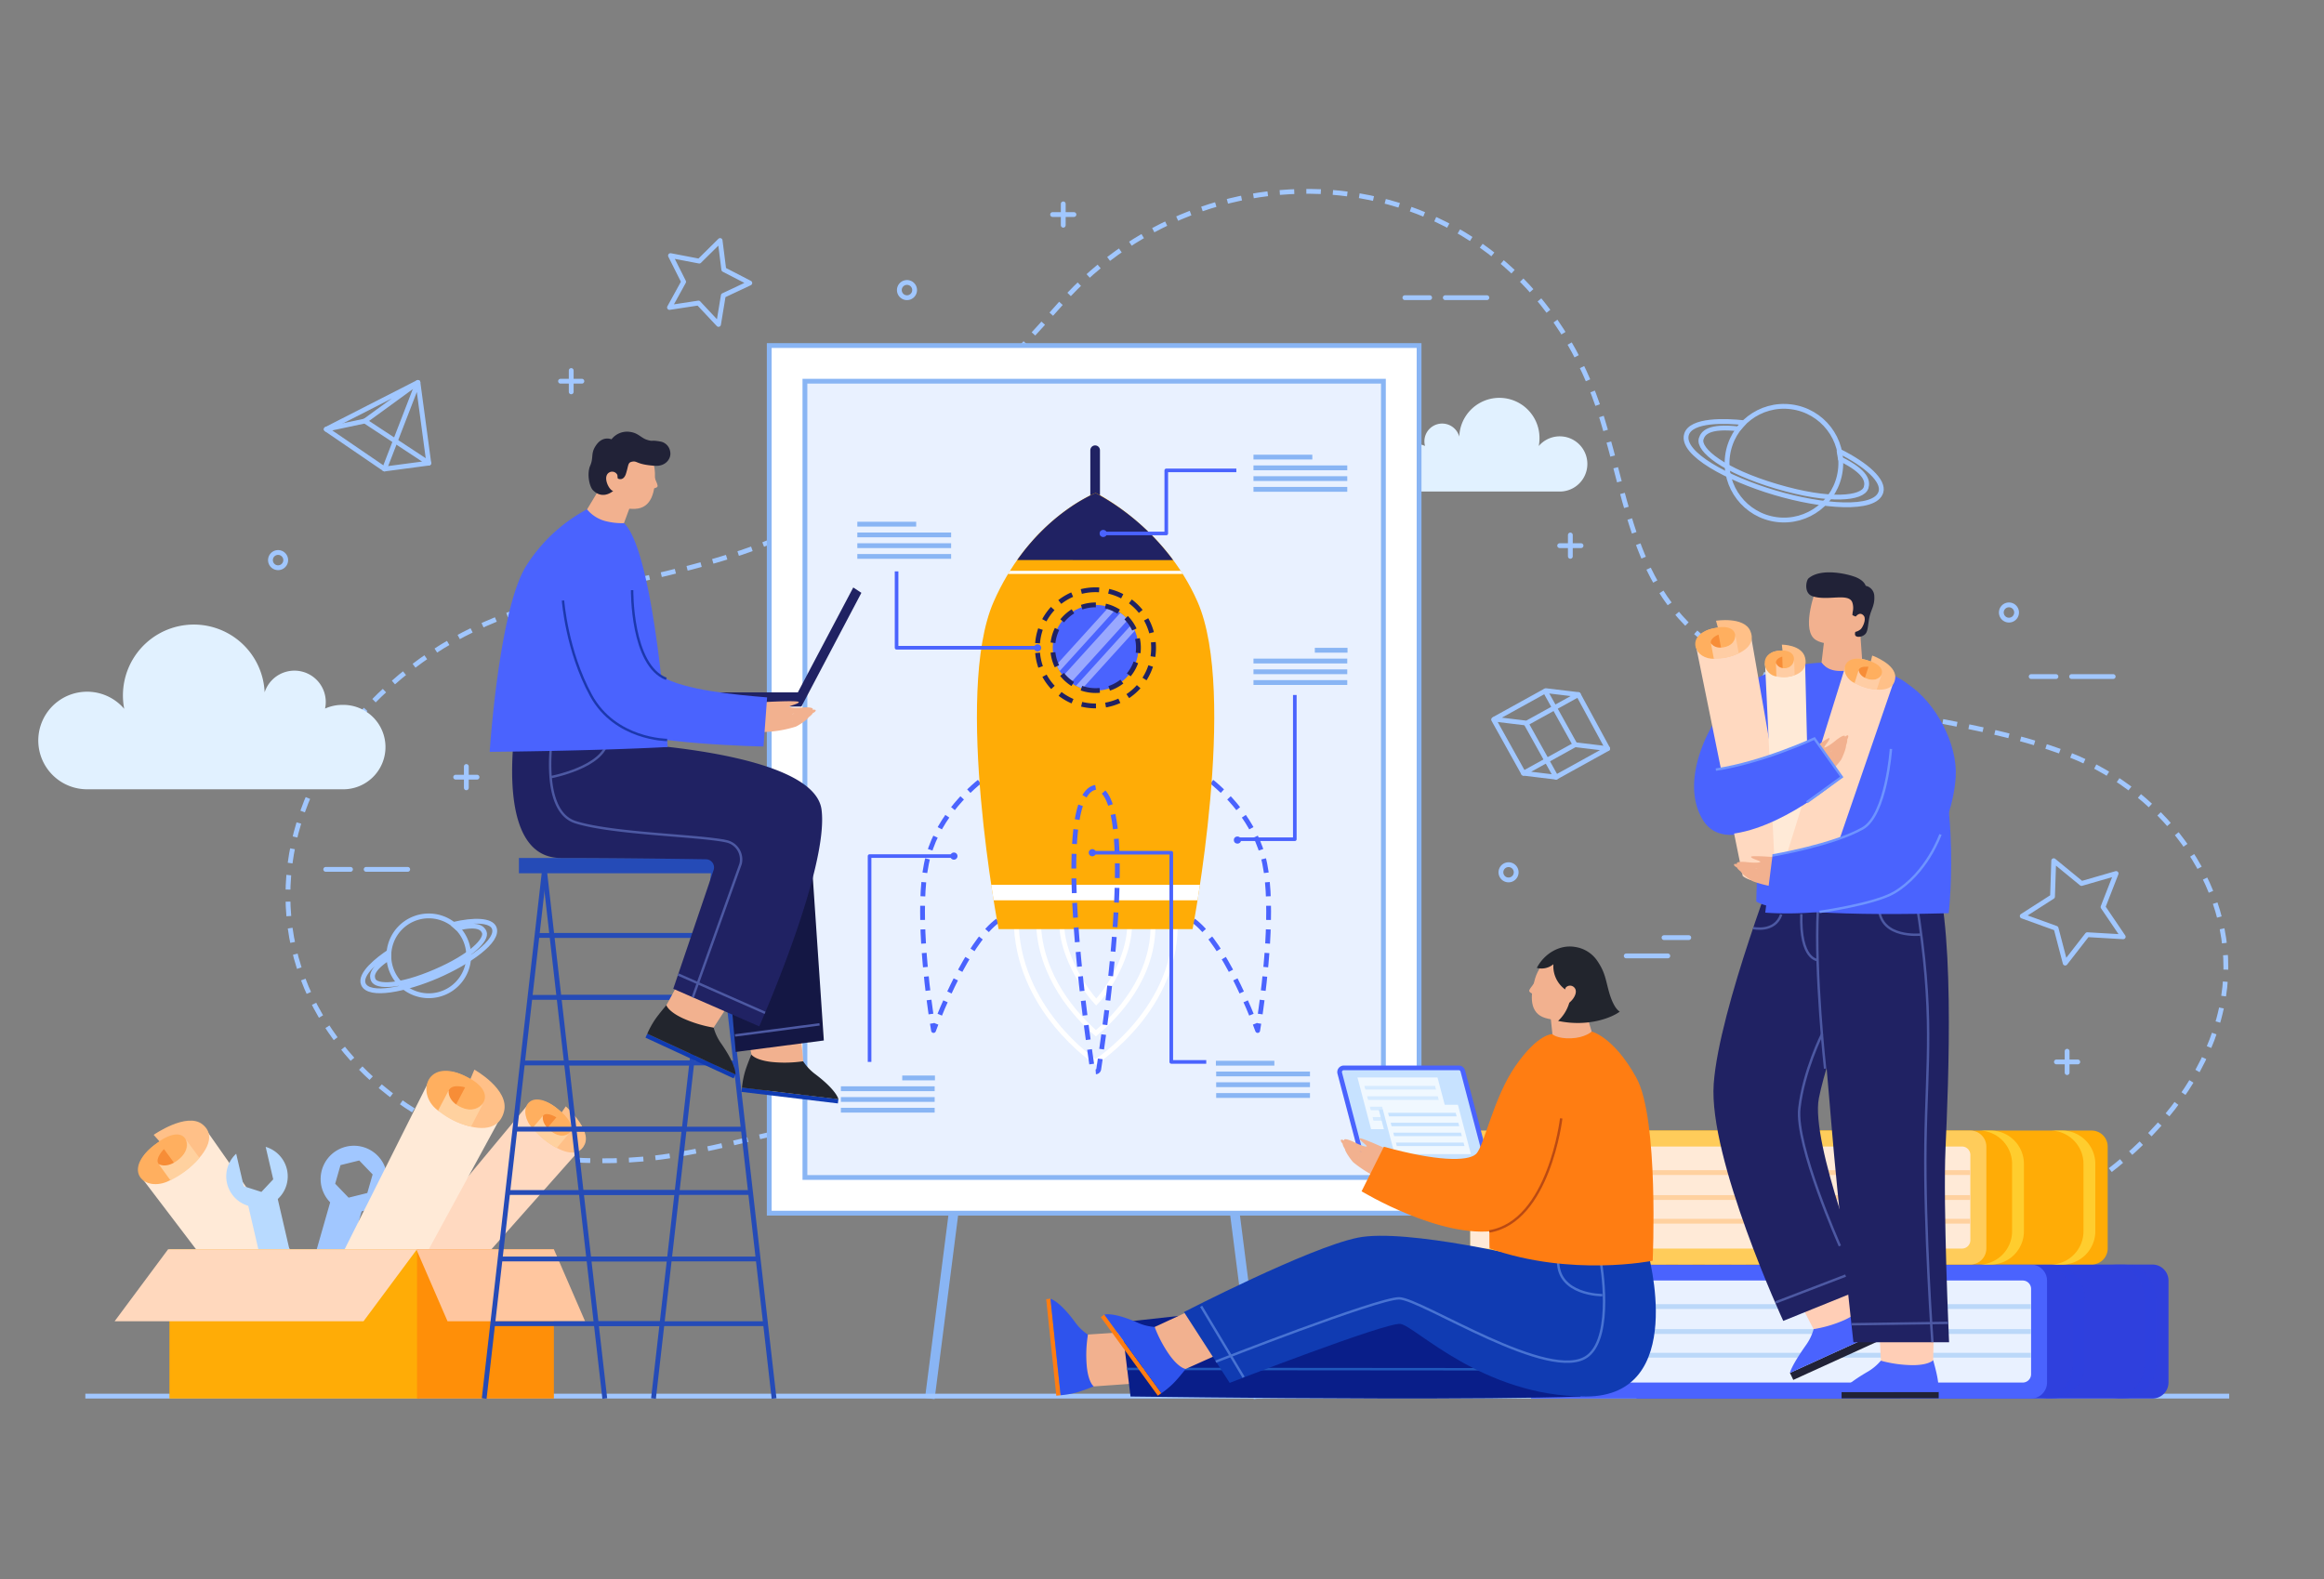 <svg xmlns="http://www.w3.org/2000/svg" xmlns:xlink="http://www.w3.org/1999/xlink" viewBox="0 0 1000 679.59"><rect x="0" y="0" width="1000" height="679.59" fill="#808080" stroke="none"/><defs><style>.cls-1,.cls-10,.cls-11,.cls-12,.cls-13,.cls-14,.cls-15,.cls-21,.cls-23,.cls-24,.cls-25,.cls-26,.cls-27,.cls-32,.cls-36,.cls-4,.cls-40,.cls-47,.cls-5,.cls-58,.cls-60,.cls-63,.cls-70,.cls-73,.cls-9{fill:none;}.cls-2{isolation:isolate;}.cls-3{fill:#e1f1ff;}.cls-26,.cls-27,.cls-4,.cls-5{stroke:#a1c7ff;}.cls-10,.cls-11,.cls-12,.cls-13,.cls-14,.cls-24,.cls-25,.cls-27,.cls-4,.cls-5,.cls-9{stroke-linejoin:round;}.cls-10,.cls-11,.cls-12,.cls-13,.cls-15,.cls-21,.cls-23,.cls-24,.cls-26,.cls-27,.cls-32,.cls-36,.cls-4,.cls-5,.cls-7,.cls-70,.cls-8,.cls-9{stroke-width:2.07px;}.cls-5{stroke-dasharray:6.24 5.2;}.cls-17,.cls-6,.cls-7{fill:#fff;}.cls-24,.cls-6,.cls-7,.cls-8{stroke:#89b5f4;}.cls-15,.cls-21,.cls-23,.cls-26,.cls-32,.cls-36,.cls-40,.cls-47,.cls-58,.cls-6,.cls-60,.cls-63,.cls-7,.cls-70,.cls-73,.cls-8{stroke-miterlimit:10;}.cls-14,.cls-6{stroke-width:4.15px;}.cls-31,.cls-8{fill:#e9f1ff;}.cls-10,.cls-11,.cls-12,.cls-13,.cls-23,.cls-25,.cls-9{stroke:#4a63fe;}.cls-10{stroke-dasharray:6.26 4.17;}.cls-11{stroke-dasharray:6.1 4.07;}.cls-12{stroke-dasharray:6.26 4.17;}.cls-13{stroke-dasharray:6.1 4.07;}.cls-14,.cls-21{stroke:#202263;}.cls-14,.cls-26,.cls-27{stroke-linecap:round;}.cls-15{stroke:#fff;}.cls-16{fill:#ffac06;}.cls-18{fill:#4a63fe;}.cls-19{clip-path:url(#clip-path);}.cls-20{opacity:0.44;}.cls-21{stroke-dasharray:6.22 4.15;}.cls-22{fill:#202263;}.cls-23{stroke-dasharray:6.34 4.23;}.cls-25{stroke-width:1.56px;}.cls-28{fill:#a1c7ff;}.cls-29,.cls-30{fill:#2f40dd;}.cls-30{opacity:0.55;}.cls-30,.cls-49{mix-blend-mode:multiply;}.cls-32{stroke:#bbd8f9;}.cls-33{fill:#ffcd2e;}.cls-34{fill:#ffcc5a;}.cls-35{fill:#ffead7;}.cls-36{stroke:#ffd19f;}.cls-37{fill:#fe881c;}.cls-38{fill:#212237;}.cls-39{fill:#ffceb6;}.cls-40{stroke:#4d59a3;}.cls-40,.cls-47,.cls-58,.cls-60,.cls-63,.cls-73{stroke-width:1.04px;}.cls-41,.cls-61{fill:#f2b18f;}.cls-42{fill:#ffd9c0;}.cls-43{fill:#ffc088;}.cls-44{fill:#ffaf5f;}.cls-45{fill:#f78d37;}.cls-46{fill:#ffcda4;}.cls-47{stroke:#6e94ff;}.cls-48,.cls-49{fill:#c7e2ff;}.cls-50{fill:#f0f8ff;}.cls-51{clip-path:url(#clip-path-2);}.cls-52{opacity:0.35;}.cls-53{fill:#a4d0ff;}.cls-54{clip-path:url(#clip-path-3);}.cls-55{fill:#ff7d12;}.cls-56{fill:#2e53ed;}.cls-57{fill:#091e89;}.cls-58{stroke:#2058bc;}.cls-59{fill:#103bb2;}.cls-60{stroke:#4873d3;}.cls-61{fill-rule:evenodd;}.cls-62{fill:#22252d;}.cls-63{stroke:#ba4a13;}.cls-64{fill:#ffd19f;}.cls-65{fill:#b8daff;}.cls-66{fill:#6486f2;}.cls-67{fill:#ff8f08;}.cls-68{fill:#ffd8bd;}.cls-69{fill:#ffc69f;}.cls-70{stroke:#254bb7;}.cls-71{fill:#254bb7;}.cls-72{fill:#141744;}.cls-73{stroke:#1c38ad;}</style><clipPath id="clip-path"><circle class="cls-1" cx="471.43" cy="278.79" r="18.44" transform="translate(-70.63 200.42) rotate(-22.37)"/></clipPath><clipPath id="clip-path-2"><polygon class="cls-1" points="622.14 484.73 591.58 484.73 586.38 464.98 616.94 464.98 622.14 484.73"/></clipPath><clipPath id="clip-path-3"><polygon class="cls-1" points="630.75 495.52 601.63 495.52 596.67 476.7 625.79 476.7 630.75 495.52"/></clipPath></defs><title>mission-svg</title><g class="cls-2"><g id="OBJECTS"><path class="cls-3" d="M609,191.05a10.24,10.24,0,0,1,4.18.89,7.63,7.63,0,0,1,14.74-4,17.26,17.26,0,0,1,34.51.75,17,17,0,0,1-.32,3.28,11.88,11.88,0,1,1,9,19.59H609a10.28,10.28,0,1,1,0-20.55Z"/><path class="cls-4" d="M408.93,480.88c-1-.22-2-.42-3.05-.59"/><path class="cls-5" d="M400.74,479.57c-37.79-4-86,15.93-123,19.21-75.2,6.67-120-27.76-139.78-61.56-24.76-42.35-17.17-97.2,25.45-138.1,47.62-45.71,97-41.84,155.62-61.33,52.69-17.53,96.92-61.31,137.33-107.06C524.09,54,654.45,67.19,689.32,180c11.89,38.49,14.17,76.63,51.21,100.38C785.21,309.05,842.4,306,890.81,325,932,341.18,964,383.61,956.75,429.16c-8.09,50.53-59.29,90.32-105.7,104.07C802.9,547.5,757.44,541.89,709,544"/><path class="cls-4" d="M706.39,544.1l-3.11.17"/><line class="cls-6" x1="400.09" y1="601.92" x2="411.19" y2="515.22"/><line class="cls-6" x1="541.54" y1="601.92" x2="530.44" y2="515.22"/><rect class="cls-7" x="331" y="148.72" width="279.62" height="373.42"/><rect class="cls-8" x="299.46" y="210.97" width="342.72" height="248.92" transform="translate(806.24 -135.39) rotate(90)"/><path class="cls-9" d="M424.69,333.9c1.59-1.17,2.56-1.77,2.56-1.77s.4,1.07,1.07,2.92"/><path class="cls-10" d="M429.68,339c5.12,15.14,15.54,50.41,3.29,55.18-12.41,4.84-24.81,33-29.41,44.51"/><path class="cls-9" d="M402.79,440.62c-.71,1.83-1.1,2.91-1.1,2.91s-.19-1.12-.5-3.07"/><path class="cls-11" d="M400.58,436.44c-2-14.05-5.84-45.71-1.93-64.77,3.78-18.4,17.43-31.1,24.41-36.54"/><path class="cls-9" d="M518.16,333.9c-1.59-1.17-2.56-1.77-2.56-1.77s-.4,1.07-1.07,2.92"/><path class="cls-12" d="M513.17,339c-5.12,15.14-15.54,50.41-3.29,55.18,12.41,4.84,24.81,33,29.41,44.51"/><path class="cls-9" d="M540.06,440.62c.71,1.83,1.1,2.91,1.1,2.91s.19-1.12.5-3.07"/><path class="cls-13" d="M542.27,436.44c2-14.05,5.84-45.71,1.93-64.77-3.78-18.4-17.43-31.1-24.41-36.54"/><line class="cls-14" x1="471.23" y1="225.23" x2="471.23" y2="193.77"/><path class="cls-15" d="M505.62,395.39c2.06,38.38-34.19,61.66-34.19,61.66s-34.23-22.61-34.19-61.66C437.27,377.7,504.67,377.73,505.62,395.39Z"/><path class="cls-15" d="M471.55,444.71c-8.35-7.3-24.19-24.22-24.73-48,2.51-1.86,11-4.68,24.24-4.68,13.87,0,22.67,3.05,25.05,5C496.84,420.44,480.26,437.44,471.55,444.71Z"/><path class="cls-15" d="M471.7,431.26c-6-6.58-15.19-21.47-14.8-34.58a71.31,71.31,0,0,1,29.17.24C486.39,410.29,478,424.69,471.7,431.26Z"/><path class="cls-16" d="M515.29,259c-14.37-32.66-43.85-46.84-43.85-46.84-5.22,2.2-29.51,14.18-43.88,46.84-17.36,39.46,2.13,140.9,2.13,140.9h83.47S532.65,298.5,515.29,259Z"/><path class="cls-17" d="M427.54,387.49h87.77c.32-2,.67-4.25,1-6.66H426.51C426.87,383.24,427.22,385.47,427.54,387.49Z"/><circle class="cls-18" cx="471.43" cy="278.79" r="18.44" transform="translate(-70.63 200.42) rotate(-22.37)"/><g class="cls-19"><g class="cls-20"><rect class="cls-17" x="469.23" y="255.81" width="4.41" height="45.97" transform="translate(309.46 -244.41) rotate(42.2)"/><rect class="cls-17" x="474.36" y="260.17" width="2.83" height="45.97" transform="translate(313.54 -246.2) rotate(42.2)"/><rect class="cls-17" x="465.26" y="251.92" width="2.83" height="45.97" transform="translate(305.64 -242.23) rotate(42.2)"/></g></g><path class="cls-21" d="M471.43,253.83a25,25,0,1,0,24.95,25A25,25,0,0,0,471.43,253.83Zm0,43.39a18.44,18.44,0,1,1,18.43-18.43A18.43,18.43,0,0,1,471.43,297.22Z"/><path class="cls-22" d="M504.77,241.06a101.58,101.58,0,0,0-33.33-28.86c-4.12,1.73-20.12,9.57-33.75,28.85Z"/><path class="cls-17" d="M433.79,247h75.09l-.84-1.31H434.59C434.32,246.15,434.06,246.59,433.79,247Z"/><path class="cls-23" d="M471.43,338.88c-17.68,2.94-5.69,92.49-1.37,121.19a1.37,1.37,0,0,0,2.73,0C477.11,431.37,489.1,341.82,471.43,338.88Z"/><line class="cls-24" x1="539.36" y1="196.73" x2="564.68" y2="196.73"/><line class="cls-24" x1="539.36" y1="201.36" x2="579.72" y2="201.36"/><line class="cls-24" x1="539.36" y1="205.99" x2="579.72" y2="205.99"/><line class="cls-24" x1="539.36" y1="210.62" x2="579.72" y2="210.62"/><line class="cls-24" x1="368.9" y1="225.6" x2="394.23" y2="225.6"/><line class="cls-24" x1="368.9" y1="230.23" x2="409.26" y2="230.23"/><line class="cls-24" x1="368.9" y1="234.85" x2="409.26" y2="234.85"/><line class="cls-24" x1="368.9" y1="239.48" x2="409.26" y2="239.48"/><line class="cls-24" x1="565.76" y1="279.87" x2="579.83" y2="279.87"/><line class="cls-24" x1="539.36" y1="284.5" x2="579.72" y2="284.5"/><line class="cls-24" x1="539.36" y1="289.13" x2="579.72" y2="289.13"/><line class="cls-24" x1="539.36" y1="293.76" x2="579.72" y2="293.76"/><line class="cls-24" x1="388.23" y1="463.95" x2="402.3" y2="463.95"/><line class="cls-24" x1="361.82" y1="468.58" x2="402.18" y2="468.58"/><line class="cls-24" x1="361.82" y1="473.21" x2="402.18" y2="473.21"/><line class="cls-24" x1="361.82" y1="477.83" x2="402.18" y2="477.83"/><line class="cls-24" x1="548.35" y1="457.6" x2="523.19" y2="457.6"/><line class="cls-24" x1="563.67" y1="462.23" x2="523.31" y2="462.23"/><line class="cls-24" x1="563.67" y1="466.86" x2="523.31" y2="466.86"/><line class="cls-24" x1="563.67" y1="471.49" x2="523.31" y2="471.49"/><polyline class="cls-25" points="474.7 229.6 501.84 229.6 501.84 202.46 531.99 202.46"/><circle class="cls-18" cx="474.7" cy="229.6" r="1.54"/><polyline class="cls-25" points="446.49 278.79 385.79 278.79 385.79 245.93"/><path class="cls-18" d="M448,278.84a1.54,1.54,0,1,0-1.54,1.54A1.54,1.54,0,0,0,448,278.84Z"/><polyline class="cls-25" points="410.47 368.46 374.17 368.46 374.17 457.05"/><path class="cls-18" d="M412,368.46a1.54,1.54,0,1,0-1.54,1.54A1.54,1.54,0,0,0,412,368.46Z"/><polyline class="cls-25" points="470.02 367.01 503.99 367.01 503.99 457.05 519.04 457.05"/><path class="cls-18" d="M471.56,367a1.54,1.54,0,1,0-1.54,1.54A1.54,1.54,0,0,0,471.56,367Z"/><polyline class="cls-25" points="532.46 361.2 557.15 361.2 557.15 299.12"/><circle class="cls-18" cx="532.46" cy="361.56" r="1.54"/><line class="cls-26" x1="621.9" y1="128.12" x2="639.8" y2="128.12"/><line class="cls-26" x1="699.75" y1="411.42" x2="717.65" y2="411.42"/><line class="cls-26" x1="604.51" y1="128.12" x2="615.17" y2="128.12"/><line class="cls-26" x1="891.39" y1="291.19" x2="909.29" y2="291.19"/><line class="cls-26" x1="874" y1="291.19" x2="884.66" y2="291.19"/><line class="cls-26" x1="716.01" y1="403.55" x2="726.67" y2="403.55"/><line class="cls-26" x1="157.55" y1="374.17" x2="175.44" y2="374.17"/><line class="cls-26" x1="140.16" y1="374.17" x2="150.82" y2="374.17"/><path class="cls-26" d="M122.94,241.06a3.28,3.28,0,1,1-3.28-3.27A3.28,3.28,0,0,1,122.94,241.06Z"/><path class="cls-26" d="M393.55,124.84a3.28,3.28,0,1,1-3.28-3.27A3.28,3.28,0,0,1,393.55,124.84Z"/><path class="cls-26" d="M867.72,263.62a3.28,3.28,0,1,1-3.28-3.28A3.27,3.27,0,0,1,867.72,263.62Z"/><path class="cls-26" d="M652.4,375.43a3.28,3.28,0,1,1-3.28-3.27A3.28,3.28,0,0,1,652.4,375.43Z"/><line class="cls-26" x1="200.66" y1="329.89" x2="200.66" y2="339.08"/><line class="cls-26" x1="205.26" y1="334.49" x2="196.07" y2="334.49"/><line class="cls-26" x1="457.51" y1="87.74" x2="457.51" y2="96.94"/><line class="cls-26" x1="462.11" y1="92.34" x2="452.92" y2="92.34"/><line class="cls-26" x1="245.79" y1="159.47" x2="245.79" y2="168.66"/><line class="cls-26" x1="250.38" y1="164.07" x2="241.19" y2="164.07"/><line class="cls-26" x1="675.71" y1="230.26" x2="675.71" y2="239.45"/><line class="cls-26" x1="680.31" y1="234.85" x2="671.11" y2="234.85"/><line class="cls-26" x1="889.46" y1="452.45" x2="889.46" y2="461.65"/><line class="cls-26" x1="894.05" y1="457.05" x2="884.86" y2="457.05"/><path class="cls-27" d="M200.28,404.61a17.18,17.18,0,1,1-22.58-9A17.18,17.18,0,0,1,200.28,404.61Z"/><path class="cls-27" d="M188.19,420c-13.64,5.89-29.43,9.14-31.82,3.59-1.88-4.35,6.45-10.81,11-13.83l-.08,2.49c-7.52,5-7.43,7.77-6.68,9.5,1.37,3.17,11.25,3.11,26.75-3.58s22.33-13.83,21-17c-.76-1.77-2.78-3.77-11.51-1.68L195,397.87c9.07-2.16,16.2-1.82,17.6,1.41C215,404.83,201.83,414.08,188.19,420Z"/><circle class="cls-27" cx="767.62" cy="199.36" r="24.47" transform="translate(470.66 934.75) rotate(-82.57)"/><path class="cls-27" d="M763.77,212.08c-20.28-6-40.53-16.83-38.08-25.08,1.91-6.48,16.91-5.95,24.68-5.07L748,184.58c-12.74-1.44-15.21,1.73-16,4.3-1.4,4.72,9.48,13.66,32.53,20.48s37,5.23,38.44.51c.77-2.62.39-6.65-11.06-12.33l-.55-3.38c11.9,5.91,19.39,12.79,18,17.59C806.94,220,784.06,218.08,763.77,212.08Z"/><polygon class="cls-27" points="691.76 322.21 669.57 334.49 655.55 332.8 677.74 320.52 691.76 322.21"/><polygon class="cls-27" points="679.15 298.94 656.95 311.22 642.93 309.53 665.13 297.26 679.15 298.94"/><line class="cls-27" x1="679.15" y1="298.94" x2="691.77" y2="322.21"/><line class="cls-27" x1="656.72" y1="311.42" x2="669.57" y2="334.49"/><line class="cls-27" x1="642.7" y1="309.73" x2="655.55" y2="332.8"/><line class="cls-27" x1="664.9" y1="297.46" x2="677.74" y2="320.53"/><polygon class="cls-27" points="883.19 385.91 883.7 370.44 895.67 380.25 910.55 375.95 904.92 390.37 913.61 403.19 898.15 402.29 888.64 414.52 884.72 399.54 870.15 394.27 883.19 385.91"/><polygon class="cls-27" points="300.89 112.38 309.86 103.51 311.44 116.02 322.64 121.81 311.23 127.18 309.18 139.63 300.55 130.43 288.08 132.33 294.16 121.28 288.5 110.01 300.89 112.38"/><polygon class="cls-27" points="184.51 199.32 165.44 201.85 140.39 184.74 157 181.21 184.51 199.32"/><polyline class="cls-27" points="165.44 201.85 179.84 164.59 184.51 199.32"/><polyline class="cls-27" points="140.39 184.74 179.84 164.59 157 181.21"/><path class="cls-3" d="M147.27,303.38a18.12,18.12,0,0,0-7.4,1.59,13.48,13.48,0,0,0-26-7,30.5,30.5,0,1,0-60.42,7.11,21,21,0,1,0-16,34.63H147.27a18.17,18.17,0,1,0,0-36.33Z"/><rect class="cls-28" x="36.72" y="599.85" width="922.49" height="2.07"/><path class="cls-29" d="M796.71,458.63h43.84a6.91,6.91,0,0,1,6.91,6.91v222a0,0,0,0,1,0,0H789.8a0,0,0,0,1,0,0v-222A6.91,6.91,0,0,1,796.71,458.63Z" transform="translate(1391.72 -245.54) rotate(90)"/><path class="cls-30" d="M913.38,544.25h-5.09a14.37,14.37,0,0,1,14.35,14.35v29a14.36,14.36,0,0,1-14.35,14.34h5.09a14.35,14.35,0,0,0,14.34-14.34v-29A14.36,14.36,0,0,0,913.38,544.25Z"/><path class="cls-30" d="M882.66,544.25h-5.08a14.36,14.36,0,0,1,14.34,14.35v29a14.35,14.35,0,0,1-14.34,14.34h5.08A14.36,14.36,0,0,0,897,587.58v-29A14.37,14.37,0,0,0,882.66,544.25Z"/><path class="cls-18" d="M747.89,462.07h43.84a6.91,6.91,0,0,1,6.91,6.91V684.11a0,0,0,0,1,0,0H741a0,0,0,0,1,0,0V469A6.91,6.91,0,0,1,747.89,462.07Z" transform="translate(1342.9 -196.72) rotate(90)"/><path class="cls-31" d="M658.79,551.13H870.36a3.6,3.6,0,0,1,3.6,3.6v36.72a3.6,3.6,0,0,1-3.6,3.6H658.79a0,0,0,0,1,0,0V551.13A0,0,0,0,1,658.79,551.13Z"/><line class="cls-32" x1="873.96" y1="562.34" x2="673.66" y2="562.34"/><line class="cls-32" x1="873.96" y1="573.09" x2="796.88" y2="573.09"/><line class="cls-32" x1="873.96" y1="583.28" x2="683.3" y2="583.28"/><line class="cls-32" x1="786.49" y1="573.09" x2="709.41" y2="573.09"/><path class="cls-16" d="M770.58,401h43.84a6.91,6.91,0,0,1,6.91,6.91v222a0,0,0,0,1,0,0H763.67a0,0,0,0,1,0,0v-222A6.91,6.91,0,0,1,770.58,401Z" transform="translate(1307.92 -277.08) rotate(90)"/><path class="cls-33" d="M887.25,486.59h-5.08a14.36,14.36,0,0,1,14.34,14.34v29a14.36,14.36,0,0,1-14.34,14.34h5.08a14.36,14.36,0,0,0,14.35-14.34v-29A14.36,14.36,0,0,0,887.25,486.59Z"/><path class="cls-33" d="M856.53,486.59h-5.08a14.35,14.35,0,0,1,14.34,14.34v29a14.35,14.35,0,0,1-14.34,14.34h5.08a14.36,14.36,0,0,0,14.35-14.34v-29A14.36,14.36,0,0,0,856.53,486.59Z"/><path class="cls-34" d="M721.76,404.4h43.84a6.91,6.91,0,0,1,6.91,6.91V626.44a0,0,0,0,1,0,0H714.85a0,0,0,0,1,0,0V411.31A6.91,6.91,0,0,1,721.76,404.4Z" transform="translate(1259.11 -228.26) rotate(90)"/><path class="cls-35" d="M632.66,493.46H844.23a3.6,3.6,0,0,1,3.6,3.6v36.72a3.6,3.6,0,0,1-3.6,3.6H632.66a0,0,0,0,1,0,0V493.46A0,0,0,0,1,632.66,493.46Z"/><line class="cls-36" x1="847.83" y1="504.68" x2="647.53" y2="504.68"/><line class="cls-36" x1="847.83" y1="515.42" x2="770.75" y2="515.42"/><line class="cls-36" x1="847.83" y1="525.61" x2="657.18" y2="525.61"/><line class="cls-36" x1="760.36" y1="515.42" x2="683.28" y2="515.42"/><path class="cls-37" d="M811.75,579.72a.16.16,0,0,0,0-.31.16.16,0,0,0,0,.31Z"/><polygon class="cls-38" points="771.64 593.91 809.67 576.58 808.23 573.55 770.2 590.89 771.64 593.91"/><path class="cls-18" d="M797.09,563.29l3.64-.72s3.22,3.73,5.07,6.5a22.53,22.53,0,0,1,2.43,4.49l-38,17.33s.16-2.43,6.81-11.88a21.68,21.68,0,0,0,3.36-7Z"/><path class="cls-39" d="M795.26,549.75l5.47,12.82s-.71,2.66-7.17,5.6a53.91,53.91,0,0,1-13.19,3.89L770.2,552.53"/><rect class="cls-38" x="792.36" y="599.14" width="41.79" height="2.75" transform="translate(1627.2 1200.12) rotate(179.94)"/><path class="cls-18" d="M828.2,584.58l3.62.85s1.38,4.72,1.92,8a30.67,30.67,0,0,1,.42,5.68l-41.8,0s1.09-2.74,11.06-8.59a21.77,21.77,0,0,0,5.93-4.93Z"/><path class="cls-39" d="M832.14,571.49l-.32,13.94s-1.75,2.12-8.85,2.13a54.26,54.26,0,0,1-13.62-1.91l-1.17-22"/><path class="cls-22" d="M766.4,366.07s-26.69,68.17-29,100.39,29.92,102.05,29.92,102.05l36.06-14.58s-24.55-62.15-20.72-81.33,20-61.38,20-61.38l4.6-50.63"/><path class="cls-22" d="M830.77,370.5c11,20.78,7.5,98.2,6.38,123.58s1.53,83.63,1.53,83.63H797.51s-7-63-9.54-94.72c-2.18-27.56-7.51-75.05-4.17-106.74"/><path class="cls-40" d="M824.56,387.7c7.88,49.26,4.43,68.47,3.94,104.92s3,85,3,85"/><line class="cls-40" x1="796.78" y1="569.95" x2="838.21" y2="569.36"/><path class="cls-40" d="M808.55,391c.7,13.13,18,11.23,18,11.23"/><path class="cls-40" d="M782.2,391.84c-1.37,27.09,3.13,68.1,3.13,68.1"/><path class="cls-40" d="M775.11,393.42c-.66,19.67,7,19.78,7,19.78"/><path class="cls-40" d="M766.45,393.59c-2.78,8-12.09,5.83-12.09,5.83"/><path class="cls-40" d="M784.06,445s-8,16-9.81,32,17.44,59.25,17.44,59.25"/><line class="cls-40" x1="764.03" y1="560.57" x2="794.15" y2="549.01"/><path class="cls-41" d="M781.44,253.56s-6.09,15.8-1.09,21.08c2.6,2.74,10.43,3.38,13.83.79,2.52-1.93,6.45-14.09,5.09-16.26C794.08,250.86,781.44,253.56,781.44,253.56Z"/><path class="cls-41" d="M800.26,269.75l1.17,16.53s-8.63,8.77-17.66-.93l1.29-10.79Z"/><path class="cls-38" d="M804.35,265.88c.66-3.39,2.37-5.23,2.15-9.15a4.64,4.64,0,0,0-3.72-4.61s-.43-2-3.82-3.52-15.3-4.37-20.75.31c-1.05.91-2.17,6.47,1.8,7.74,6.5,2.09,15.33-1.59,17,2.56a7.49,7.49,0,0,1,.2,4.16,12,12,0,0,0-.13,1.39l2,.9c2.53,1.06-1.54,5.93-.8,7.72.38.95,2.44,1,4-.17S803.63,269.56,804.35,265.88Z"/><path class="cls-41" d="M798,266.06c1.58-2.43,3.06-2.21,4-1,1.2,1.56-.58,5.21-1.51,5.89-1.88,1.38-3.51,1.4-3.81-.2"/><path class="cls-18" d="M801.47,286.09a17.4,17.4,0,0,1-9.68,2.69c-6,0-7.91-3.57-7.91-3.57s-23.79.63-35.7,12.05c-13,12.47-25.7,38.57-15.54,55.5s38.57-4.18,38.57-4.18"/><path class="cls-18" d="M775.89,289.91c-18.4-5.13-20.18,98.12-20.18,98.12,11.9,7.4,82.81,5,82.81,5s7-60.05-15-95.78c-4.28-7-22.07-11.17-22.07-11.17S788.79,293.51,775.89,289.91Z"/><path class="cls-42" d="M729.75,278l23.65-4.52,17.4,99.61s-1.77,4.75-9.16,6.16-11.74-2.17-11.74-2.17Z"/><path class="cls-43" d="M738.39,267.17s11.92-1.92,14.72,4.31-3.66,9.78-9.09,11.18-15.79.94-13.91-6.61c1.66-6.63,12.62-6.68,15.11-4.84s2.79,6.23-4.32,7.23-4.54-5-.87-5.28"/><path class="cls-44" d="M736.58,277.33s2.36,3,7.06.75,4.93-10.65-7-7.53-7.21,13.57,1.18,12.95Z"/><path class="cls-45" d="M740.6,279l-1.12-5.87s-3.6,1.36-3.32,3.52C736.51,279.26,740.6,279,740.6,279Z"/><path class="cls-46" d="M736.19,276.8l1.26,6.73a23.51,23.51,0,0,0,10.73-2.35l-1.46-7.66s.34,3.72-4.31,4.92S736.19,276.8,736.19,276.8Z"/><path class="cls-35" d="M759.48,285.49l17.23-.65,2.12,86.6s-1.74,3.78-7.13,4a10,10,0,0,1-8.1-3.42Z"/><path class="cls-43" d="M766.72,277.45s8.65,0,10,5.62-3.59,7.79-7.59,8.24-11.29-1.32-9.18-7.45c1.86-5.39,9.63-4,11.21-2.08s1.34,5.65-3.81,5.55-2.69-4.88-.07-4.59"/><path class="cls-44" d="M764.39,285.81s1.37,2.86,4.94,1.58,4.58-8.36-4.19-7.31-6.5,10.51-.49,11.11Z"/><path class="cls-45" d="M767.08,287.72l-.19-5.12s-2.69.67-2.71,2.53C764.15,287.43,767.08,287.72,767.08,287.72Z"/><path class="cls-46" d="M764.17,285.31l.21,5.85a14.07,14.07,0,0,0,7.84-.54L772,284a3.87,3.87,0,0,1-3.56,3.58C765,287.92,764.17,285.31,764.17,285.31Z"/><path class="cls-42" d="M794.13,286.56l20.76,6.76-28.18,81.92s-3.42,2.79-9.91.68-8.44-6.65-8.44-6.65Z"/><path class="cls-43" d="M805.6,282.14s10.32,3.67,9.92,9.53-7,5.75-12,4.46-13-6.06-8.3-10.9c4.12-4.25,12.89.41,14.09,2.85s-.4,5.86-6.5,3.56-1.48-5.71,1.54-4.32"/><path class="cls-44" d="M799.87,289s.61,3.26,5.32,3.59,8.42-5.86-2.41-8.63-11.47,7.06-4.52,10.18Z"/><path class="cls-45" d="M802.39,291.89,804,287s-3.45-.52-4.13,1.21C799,290.37,802.39,291.89,802.39,291.89Z"/><path class="cls-46" d="M799.78,288.4,798,294a22.43,22.43,0,0,0,9.54,2.84l2.07-6.34s-1.3,2.92-5.51,1.83S799.78,288.4,799.78,288.4Z"/><path class="cls-41" d="M775.34,326c2.25-1.8,11.39-8.93,11.84-8.29s-2.59,3.8-2.19,4c.56.25,3.31-1.66,4.75-2.87,1.28-1.08,3.52-2.6,4.06-2.11,1,.95-6.09,6.79-6.09,6.79.31.29,6.49-7.71,7.43-7,1.37,1-5.81,8.92-5.78,9.45,0,0,4.32-8.58,5.33-7.83s-2.66,8.5-4.48,10.29c1.22-1.74,3.31-8.47,4-7.93s-1.6,6-2.14,6.71a50.31,50.31,0,0,1-9.47,9.46"/><path class="cls-18" d="M735.31,331.47c15.66-.32,45.41-13.61,45.41-13.61l11.78,16.53s-26.78,23.69-50.32,24.76Z"/><path class="cls-47" d="M777.49,345.27l15-10.88-11.78-16.53s-22.05,10.29-42.4,13.38"/><path class="cls-41" d="M769.36,369.39c-2.87-.29-15.87-1.4-15.9-.62s4.23,1.8,4,2.16c-.34.52-3.68.39-5.55.15-1.67-.21-4.37-.29-4.56.42-.36,1.36,8.79,2.43,8.79,2.43-.11.41-9.62-3-10-1.89-.6,1.59,9.71,4.37,10,4.83,0,0-8.27-4.89-8.71-3.72s6.83,5.73,9.32,6.25c-2-.81-7.36-5.34-7.68-4.49s4.57,4.18,5.41,4.49a51,51,0,0,0,13.76,2.8"/><path class="cls-18" d="M813.66,384.84c13.43-7.88,26.41-29,27.86-50.35.94-14-8.41-31.94-20.42-39.93"/><path class="cls-18" d="M799.51,357.57a174.67,174.67,0,0,1-36.81,10.62l-3.13,24.6c10.06.8,36.91.94,55.49-8.64"/><path class="cls-47" d="M782.91,392.48s23.68-3.32,32.15-8.33c14.1-8.34,19.9-25,19.9-25"/><path class="cls-47" d="M762.7,368.19s25.89-4.4,38.77-11.65c10.2-5.74,12.19-34.19,12.19-34.19"/><path class="cls-18" d="M588.47,503.14a2.8,2.8,0,0,1-2.7-2.09l-10.26-38.93a2.81,2.81,0,0,1,2.7-3.51h49.48a2.81,2.81,0,0,1,2.71,2.08l10.26,38.94a2.78,2.78,0,0,1-.5,2.43,2.75,2.75,0,0,1-2.2,1.08Z"/><path class="cls-48" d="M638,501.14H588.48a.79.79,0,0,1-.77-.59l-10.26-38.94a.79.79,0,0,1,.76-1h49.48a.79.79,0,0,1,.77.59l10.26,38.94A.8.8,0,0,1,638,501.14Z"/><polygon class="cls-49" points="623.13 488.15 588.67 488.15 582.81 465.89 617.26 465.89 623.13 488.15"/><polygon class="cls-50" points="624.42 485.99 589.97 485.99 584.1 463.73 618.55 463.73 624.42 485.99"/><g class="cls-51"><g class="cls-52"><rect class="cls-53" x="583.02" y="467.36" width="44.66" height="1.57"/><rect class="cls-53" x="583.02" y="471.84" width="44.66" height="1.57"/><rect class="cls-53" x="583.02" y="476.31" width="44.66" height="1.57"/><rect class="cls-53" x="583.02" y="480.78" width="44.66" height="1.57"/></g></g><polygon class="cls-49" points="631.68 498.78 598.85 498.78 593.26 477.56 626.09 477.56 631.68 498.78"/><polygon class="cls-50" points="632.92 496.72 600.09 496.72 594.5 475.5 627.33 475.5 632.92 496.72"/><g class="cls-54"><rect class="cls-48" x="593.47" y="478.97" width="42.56" height="1.5"/><rect class="cls-48" x="593.47" y="483.23" width="42.56" height="1.5"/><rect class="cls-48" x="593.47" y="487.49" width="42.56" height="1.5"/><rect class="cls-48" x="593.47" y="491.76" width="42.56" height="1.5"/></g><rect class="cls-55" x="432.38" y="578.91" width="41.79" height="1.87" transform="translate(-76.28 1090.97) rotate(-95.97)"/><path class="cls-56" d="M471.12,593l-.48,3.69s-4.55,1.86-7.77,2.73a38.18,38.18,0,0,1-6.49,1.09L452,559s3.71.72,10.55,10a21.69,21.69,0,0,0,5.52,5.39Z"/><path class="cls-41" d="M500.93,594.59l-30.29,2.12s-2.29-1.53-3-8.59a54.25,54.25,0,0,1,.5-13.74l30.27-2"/><path class="cls-57" d="M680.08,601.06c-20.62.74-53.75.92-86.82.85-53.48-.11-106.8-.85-106.8-.85l-3.9-32s50.37-5.15,98.76-11.87c47.61-6.6,93.79,3.14,93.79,3.14"/><line class="cls-58" x1="485.01" y1="589.19" x2="648.48" y2="589.33"/><rect class="cls-55" x="465.84" y="582.33" width="41.79" height="1.87" transform="translate(300.66 1319.8) rotate(-125.98)"/><path class="cls-56" d="M508.77,585.76l1.43,3.43s-3,3.89-5.36,6.25a38.45,38.45,0,0,1-5.07,4.19l-24.56-33.82s3.58-1.25,14.16,3.4a21.87,21.87,0,0,0,7.47,1.91Z"/><path class="cls-41" d="M529.12,580.71l-18.92,8.48s-2.75-.18-6.92-5.92a54.46,54.46,0,0,1-6.44-12.15L527,557.19"/><path class="cls-59" d="M709,538.7s17.72,62.36-26.67,62.36-73.5-30.5-79.75-31.25-73.45,25.38-73.45,25.38L509.45,564.7s53.75-27.72,74.76-32,77.46,9.52,77.46,9.52"/><path class="cls-60" d="M688.84,543.35s5.52,31.38-5.54,40.16C667.59,596,611.44,558.8,602,558.8s-78.86,27.25-78.86,27.25"/><path class="cls-60" d="M670.46,542.62c-.23,14.93,19,14.81,19,14.81"/><line class="cls-60" x1="516.84" y1="562.24" x2="535.11" y2="592.77"/><path class="cls-61" d="M660.57,421.05c-2.38,7.83-2.35,15.06,4.29,17.07s16.34,1.4,19.76-9.77c2.41-7.83-1.07-15.83-7.72-17.84S663,413.21,660.57,421.05Z"/><path class="cls-61" d="M668.06,445.8a19.55,19.55,0,0,0,9.54,1.31c6.09-.79,7.28-3.12,7.28-3.12l-5-16.8-13.33,4Z"/><path class="cls-61" d="M662,421s-4.09,4.55-4,5.47,2.45,1.66,2.45,1.66"/><path class="cls-62" d="M661.28,416.55s0,0,0,0,0,0,0,0Z"/><path class="cls-62" d="M675.64,427.12A12.35,12.35,0,0,1,668.42,415a8,8,0,0,1-7.14,1.59c3.11-6,9.73-10.25,16.62-9a14,14,0,0,1,9.43,6c3.43,5.08,3.48,7.9,5.11,13.66.58,2,2.12,6.67,4.52,8.15-3.15,2.45-13.46,6.77-26.51,4a17.3,17.3,0,0,0,5.42-14.18"/><path class="cls-41" d="M673.67,425.13a2.46,2.46,0,0,1,3.57-.27c2.42,2.17-1,6.56-3,7.23s-2.51-1.55-2.51-1.55"/><path class="cls-41" d="M599.84,496c-2.61-1.25-14.45-6.7-14.75-6s3.37,3.13,3,3.39c-.5.38-3.6-.88-5.27-1.74-1.5-.76-4-1.75-4.44-1.15-.79,1.16,7.45,5.27,7.45,5.27-.24.34-8-6.08-8.8-5.18-1.11,1.29,7.65,7.4,7.74,7.92,0,0-6.12-7.41-6.94-6.45s4.48,7.7,6.66,9c-1.58-1.43-5.12-7.53-5.71-6.83s2.88,5.48,3.57,6.06a51.26,51.26,0,0,0,12,7.3"/><path class="cls-55" d="M670.13,491.94s-6.28,34.46-26,37.66c-24.08,3.9-58.25-16.87-58.25-16.87l9.59-19.18c22.53,6.24,36,6.43,39.6,3.17s7.41-24.21,17.14-38.11,15.73-13.52,15.73-13.52,2,2,8,1.8,9-2.9,9-2.9,9.46,2.21,19.2,19.93,7,78.7,7,78.7-35.06,7.11-70.22-5.32c0,0-1.24-57.4,7.21-70.08"/><path class="cls-63" d="M640.83,530c25.71-4.24,30.95-48.64,30.95-48.64"/><path class="cls-42" d="M227.51,475l22.63,19.11-70.82,79.78s-5.37,1.34-12.44-4.63S159.32,557,159.32,557Z"/><path class="cls-43" d="M243.46,476.18s11.11,9.86,8.14,16.37-11.06,2.76-16.55-1.41-13.39-14.07-5.6-17.06c6.85-2.63,15.64,7.51,16.09,11s-3,6.51-9.47.54.58-7.38,3.7-4.13"/><path class="cls-44" d="M233.54,480.89s-.62,4.08,5,7,12.8-2.13.68-11.23-17,1.84-9.84,9.23Z"/><path class="cls-45" d="M235.4,485.64l4-4.73s-4-2.49-5.58-.87C231.89,482,235.4,485.64,235.4,485.64Z"/><path class="cls-64" d="M233.67,480.19l-4.59,5.4a34,34,0,0,0,10.52,8.48l5.2-6.17s-2.82,2.65-7.53-.91S233.67,480.19,233.67,480.19Z"/><path class="cls-35" d="M60.68,506.56,88.56,486.1l59.35,84.69s.18,6.63-8.53,13-16.11,5.06-16.11,5.06Z"/><path class="cls-43" d="M66.12,488.43s14.24-9.91,21-4.51.37,13.67-5.85,18.78S61.59,514,60.12,504c-1.3-8.73,12.67-15.86,16.8-15.34s6.77,5.41-1.79,11.15-8.39-2.9-3.83-5.54"/><path class="cls-44" d="M69,501.35s4.56,2,9.41-3.69.8-15.5-12.82-4.19-2.22,20.33,8.17,14.2Z"/><path class="cls-45" d="M75,500.63l-4.45-6.07s-3.89,3.9-2.42,6.21C69.94,503.62,75,500.63,75,500.63Z"/><path class="cls-64" d="M68.26,501l5.07,7a38.22,38.22,0,0,0,12.49-9.64l-5.8-7.9s2.35,4.07-3,8.46S68.26,501,68.26,501Z"/><path class="cls-65" d="M114.31,493.58l3.26,14L112.48,513l-7.6-2.44-3.25-14a13.23,13.23,0,1,0,12.68-2.95Z"/><rect class="cls-65" x="112.79" y="516.14" width="13.02" height="55.56" transform="translate(-119.83 41.03) rotate(-13.06)"/><path class="cls-66" d="M124.67,567a13.24,13.24,0,1,0,15.88,9.9A13.24,13.24,0,0,0,124.67,567ZM135,582.17l-5.62,5.24-7.34-2.23-1.74-7.48,5.61-5.25,7.35,2.24Z"/><path class="cls-66" d="M119.59,596.08l4.28-15,7.64-2.42,5.9,6.3-4.29,15a14.32,14.32,0,1,0-13.53-3.88Z"/><rect class="cls-28" x="111.24" y="538.83" width="60.08" height="14.08" transform="translate(-422.39 531.47) rotate(-74.03)"/><path class="cls-28" d="M148.34,521.21a14.32,14.32,0,1,0-9.82-17.7A14.32,14.32,0,0,0,148.34,521.21Zm-1.83-19.74,8.06-2,5.77,6-2.29,8-8.05,2-5.77-6Z"/><path class="cls-35" d="M184.71,465l30.68,15.94L159,584.55s-6.22,3.79-15.81-1.2-11.31-12.89-11.31-12.89Z"/><path class="cls-43" d="M204.12,460.37s15.16,8.44,12.76,18-12.82,7.78-20.19,4.52-18.65-13-9.81-19.82c7.76-6,20.18,3.68,21.35,8s-2.4,9.52-11.31,4.32-.64-9.72,3.72-6.73"/><path class="cls-44" d="M193,470.23s0,5.49,7.3,7.13,15-7.64-1.19-14.72-20.2,8.9-10.19,15.65Z"/><path class="cls-45" d="M196.13,475.63l4-7.62s-5.27-1.66-6.86,1C191.24,472.34,196.13,475.63,196.13,475.63Z"/><path class="cls-64" d="M193.06,469.28,188.5,478a33.74,33.74,0,0,0,14.19,6.89l5.16-9.93s-2.91,4.49-9.23,1.71S193.06,469.28,193.06,469.28Z"/><rect class="cls-16" x="72.91" y="537.68" width="107.6" height="64.24"/><rect class="cls-67" x="179.44" y="537.68" width="58.89" height="64.24"/><polygon class="cls-68" points="156.41 568.68 49.31 568.68 72.34 537.68 179.43 537.68 156.41 568.68"/><polygon class="cls-69" points="192.57 568.68 251.76 568.68 238.32 537.68 179.14 537.69 192.57 568.68"/><line class="cls-70" x1="281.19" y1="601.92" x2="307.13" y2="374.53"/><line class="cls-70" x1="208.34" y1="601.92" x2="234.28" y2="374.53"/><line class="cls-70" x1="212.34" y1="569.71" x2="284.86" y2="569.71"/><line class="cls-70" x1="215.65" y1="541.86" x2="288.04" y2="541.86"/><line class="cls-70" x1="218.45" y1="513.25" x2="290.69" y2="513.25"/><line class="cls-70" x1="221.56" y1="485.98" x2="293.64" y2="485.98"/><line class="cls-70" x1="224.81" y1="457.5" x2="297.33" y2="457.5"/><line class="cls-70" x1="228.04" y1="429.27" x2="300.12" y2="429.27"/><line class="cls-70" x1="231.59" y1="402.61" x2="303.93" y2="402.61"/><line class="cls-70" x1="260.23" y1="601.92" x2="234.28" y2="374.53"/><line class="cls-70" x1="333.08" y1="601.92" x2="307.13" y2="374.53"/><line class="cls-70" x1="329.07" y1="569.71" x2="256.55" y2="569.71"/><line class="cls-70" x1="325.76" y1="541.86" x2="253.38" y2="541.86"/><line class="cls-70" x1="322.96" y1="513.25" x2="250.73" y2="513.25"/><line class="cls-70" x1="319.85" y1="485.98" x2="247.77" y2="485.98"/><line class="cls-70" x1="316.6" y1="457.5" x2="244.08" y2="457.5"/><line class="cls-70" x1="313.38" y1="429.27" x2="241.29" y2="429.27"/><line class="cls-70" x1="309.83" y1="402.61" x2="237.49" y2="402.61"/><rect class="cls-71" x="223.29" y="369.27" width="93.91" height="6.58"/><polygon class="cls-22" points="370.65 255.15 344.84 304.11 276.65 304.11 276.65 297.99 343.31 297.99 367.15 252.85 370.65 255.15"/><path class="cls-61" d="M281.81,203.43c.35,8.24-1.5,15.27-8.48,15.57s-16.28-2.75-16.81-14.49c-.37-8.24,5-15.16,12-15.46S281.46,195.19,281.81,203.43Z"/><path class="cls-61" d="M268.29,225.68a24.32,24.32,0,0,1-9.47-1.67c-5.74-2.3-6.48-4.32-6.48-4.32l9.1-15.12,12,7.22Z"/><path class="cls-61" d="M280.39,203s2.84,5.46,2.56,6.34-2.81,1-2.81,1"/><path class="cls-38" d="M264,204.13c1.08,2.09,4.14,3.52,5.34-.23s.73-4.8,2.62-5.19c2.38-.5,1.71,1.23,9.86,1.77,4.87.31,7.11-3.38,6.57-6a5.18,5.18,0,0,0-4.29-4.46c-4.34-.76-2.95.15-5.74-.74s-3.87-3.29-8.32-3.49a8.52,8.52,0,0,0-6.92,3.29s-3.59-1.64-6.47,2.33c-2.7,3.73-1.06,5.29-2.71,9.06-1.44,3.3-.41,8.92,1.25,10.56,4.37,4.34,8.75.18,8.75.18s-4.47-7.51-1.2-7.28"/><path class="cls-41" d="M265.66,204.45a2.48,2.48,0,0,0-3.41-1.16c-2.91,1.51-.72,6.63,1.06,7.79s2.83-.88,2.83-.88"/><rect class="cls-59" x="318.99" y="470.57" width="41.79" height="1.87" transform="translate(58.5 -37.08) rotate(6.83)"/><path class="cls-62" d="M327,453.48l-3.69.42s-1.93,4.52-2.85,7.73a38,38,0,0,0-1.19,6.47l41.5,5s-.66-3.73-9.87-10.71a21.69,21.69,0,0,1-5.3-5.6Z"/><path class="cls-41" d="M318,425.28l5.34,28.62s1.49,2.31,8.54,3.15a54.15,54.15,0,0,0,13.75-.29l-3.38-36.47"/><polyline class="cls-72" points="347.98 351.52 354.49 447.82 316.58 452.76 309.04 367.61"/><line class="cls-40" x1="316.26" y1="445.65" x2="352.65" y2="440.88"/><rect class="cls-59" x="276.2" y="453.59" width="41.79" height="1.87" transform="translate(218.05 -82.7) rotate(24.8)"/><path class="cls-62" d="M290.38,433.39l-3.64-.74s-3.23,3.71-5.09,6.47a38.87,38.87,0,0,0-3.13,5.79l37.94,17.53s.53-3.74-6.08-13.22a21.69,21.69,0,0,1-3.32-7Z"/><path class="cls-41" d="M292.32,422.4l-5.58,10.25s.71,2.66,7.15,5.64a54.07,54.07,0,0,0,13.17,4l11.4-17.5"/><path class="cls-22" d="M222.57,306.75s-11.69,62.52,18.79,62.52c23.82,0,51.48.39,62.43.56a3.52,3.52,0,0,1,3.27,4.65L289.7,425.57l37,16.17s30.14-67.87,26.8-93.3-88-28.77-88-28.77L256.76,303"/><path class="cls-40" d="M237.94,314.49s-6.28,34.3,9.67,39.37,53.76,5.69,65.07,8.25a8,8,0,0,1,6,9.68L298.1,429.27"/><path class="cls-40" d="M261.38,318.89c-1.49,11.34-24.44,15.61-24.44,15.61"/><line class="cls-40" x1="291.8" y1="419.41" x2="329.19" y2="435.92"/><path class="cls-41" d="M327.82,302.24c2.88-.19,15.9-.85,15.91-.07s-4.3,1.65-4.07,2c.32.53,3.66.53,5.54.35,1.67-.16,4.38-.14,4.54.58.31,1.37-8.87,2.12-8.87,2.12.09.41,9.72-2.66,10.1-1.54.54,1.61-9.85,4-10.13,4.48,0,0,8.43-4.6,8.83-3.41s-7,5.48-9.53,5.92c2-.75,7.54-5.09,7.83-4.22s-4.71,4-5.57,4.3a51,51,0,0,1-13.84,2.31"/><path class="cls-18" d="M270.82,247.74c0,27.67,4,37.38,13.67,43.29,9.92,6.06,32.09,8,45.59,9.12l-1.56,21.15s-51.58-1-64.79-8.22-15.22-46.82-15.22-46.82"/><path class="cls-18" d="M268.54,225.15c13.31,13,18.75,96.36,18.75,96.36-31.88,1.72-76.58,2.08-76.58,2.08s3.91-61.06,15.68-80a69.89,69.89,0,0,1,26.18-24.39,15.36,15.36,0,0,0,7.87,5.06,29.93,29.93,0,0,0,8.1.91"/><path class="cls-73" d="M286.71,292.18C271.57,286.31,272,254,272,254"/><path class="cls-73" d="M287.07,318.48s-22.38-.06-32.81-19.24-12-40.78-12-40.78"/></g></g></svg>